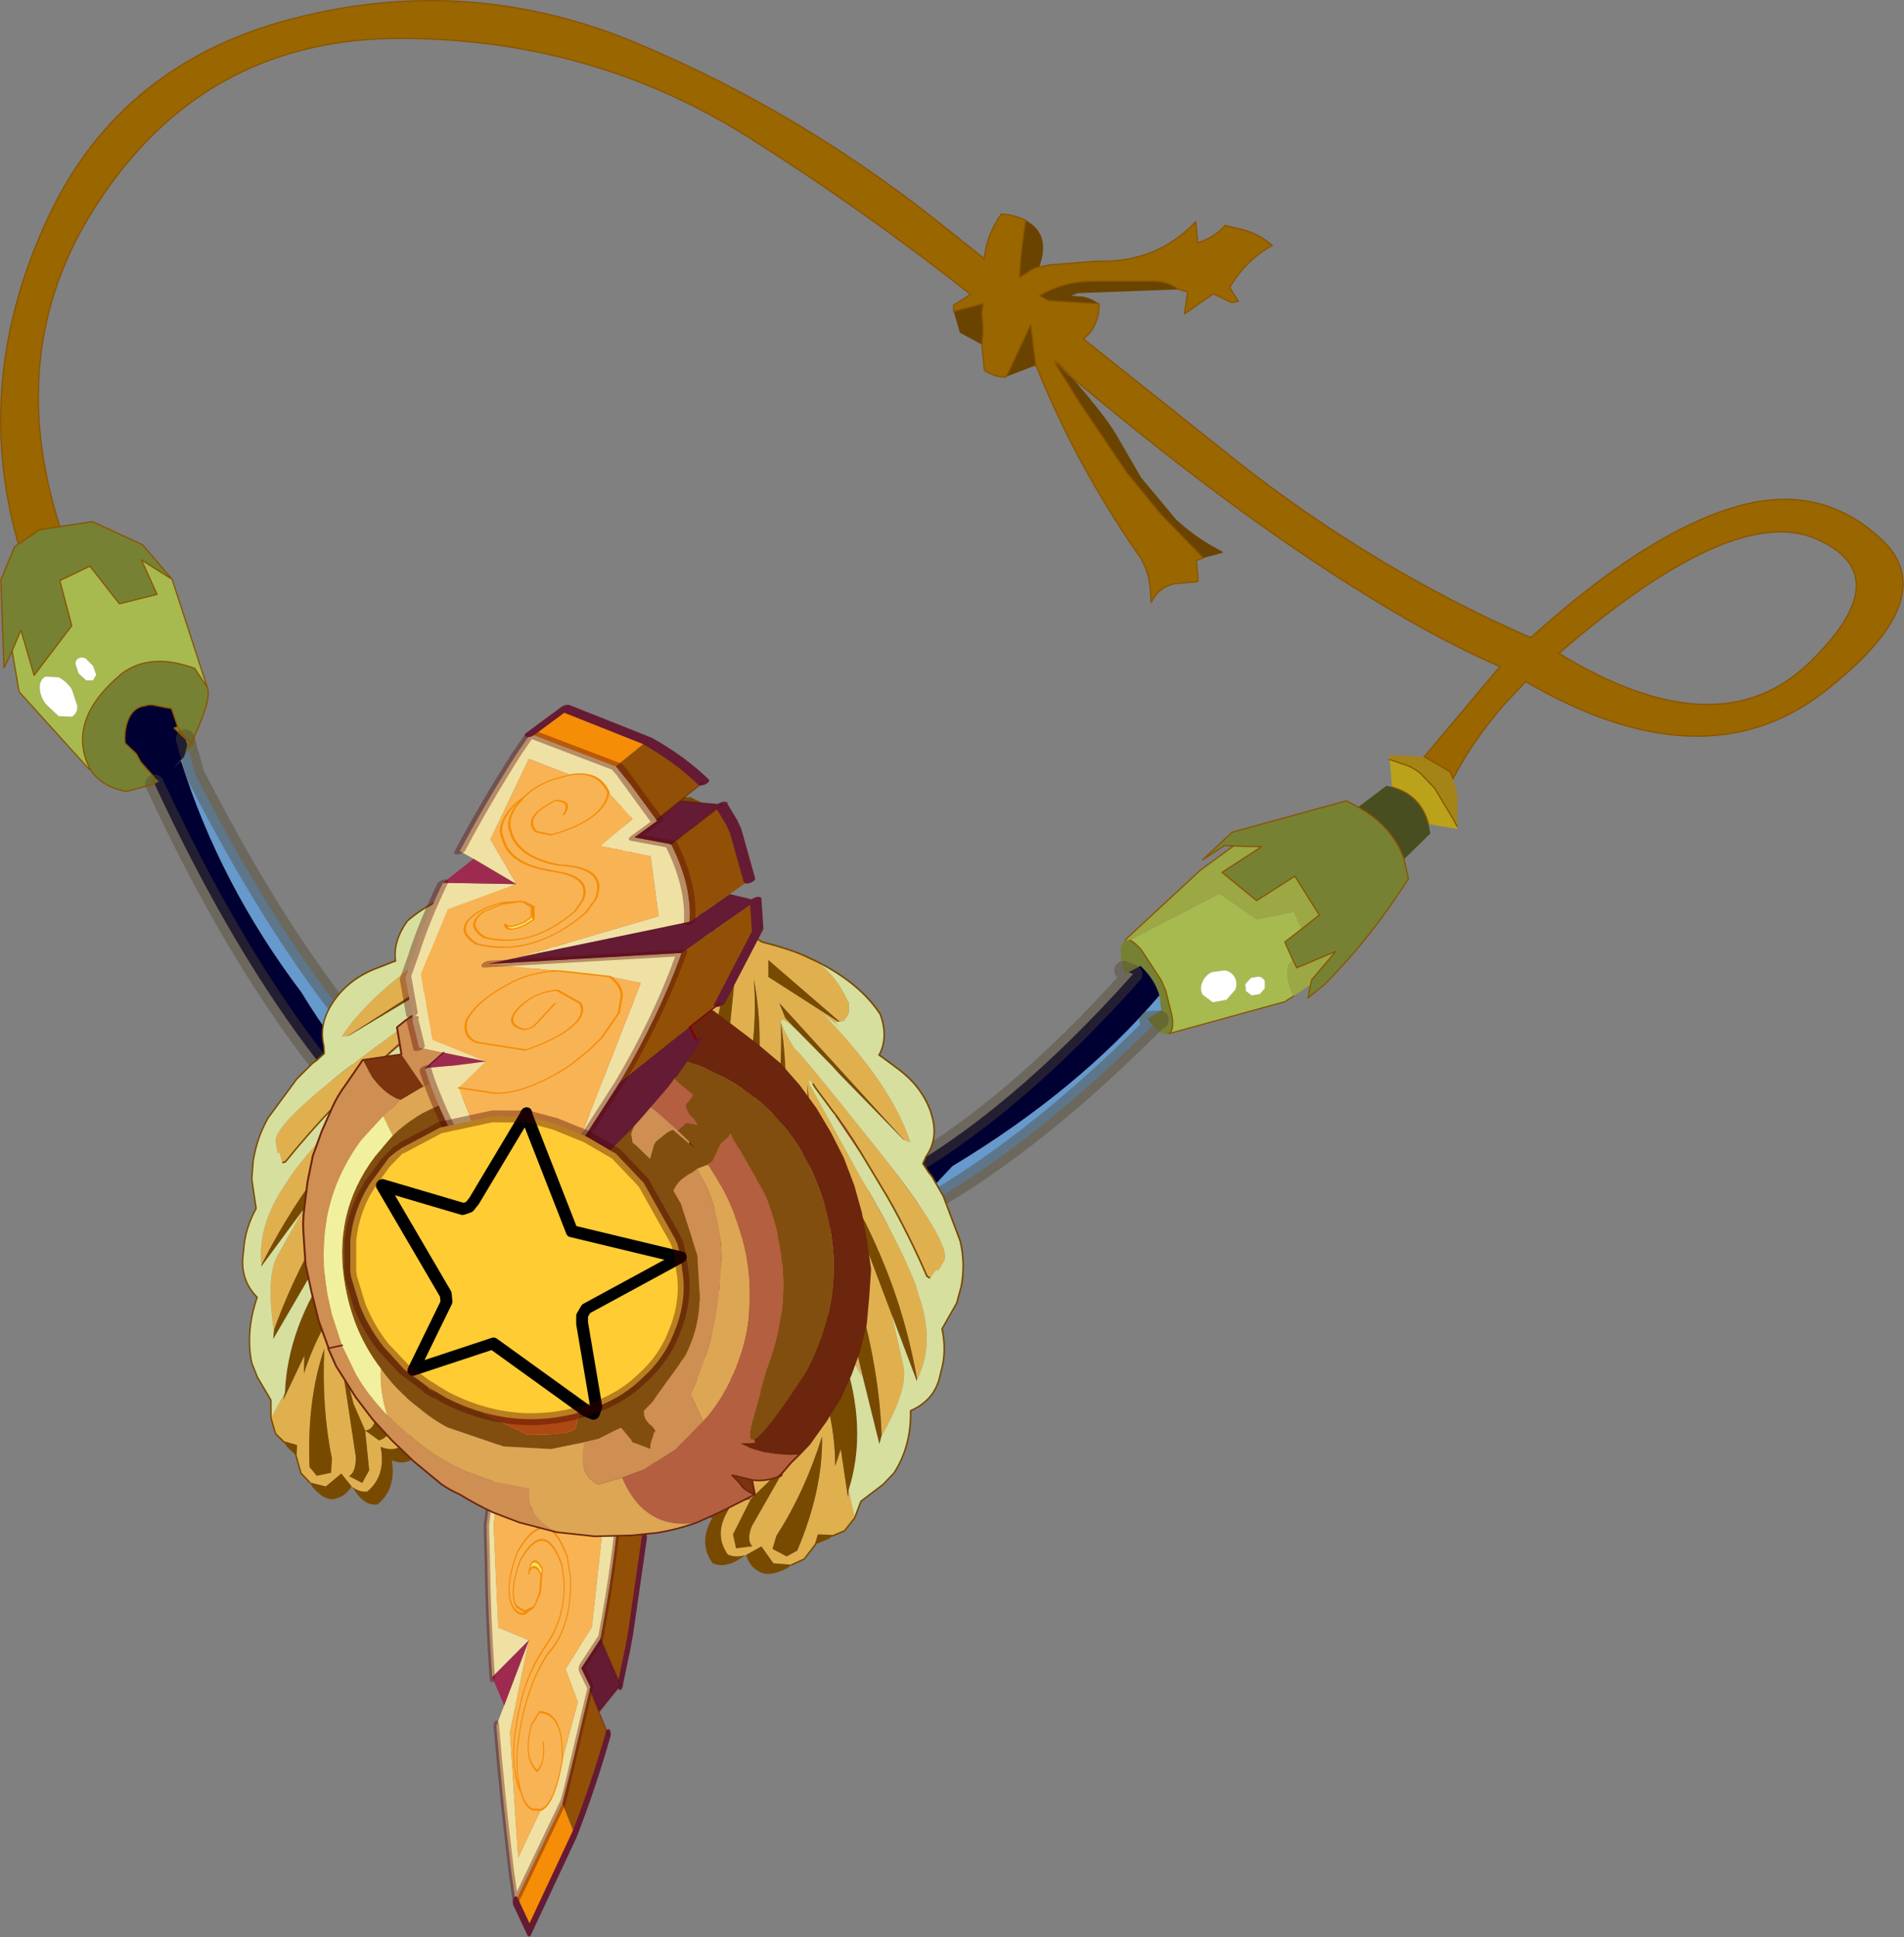 <svg viewBox="0 0 317.06 322.39" xmlns="http://www.w3.org/2000/svg" xmlns:xlink="http://www.w3.org/1999/xlink"><rect x="0" y="0" width="317.06" height="322.39" fill="#808080" stroke="none"/><use transform="translate(.04 .013) scale(2.089)" width="151.75" height="158.3" xlink:href="#a"/><defs><g id="a" transform="translate(.05 .05)"><use transform="translate(-.05 -.05)" width="151.75" height="102.6" xlink:href="#b"/><use transform="matrix(1.257 -.117 0 1.257 3.471 59.844)" width="70.45" height="78.25" xlink:href="#c"/></g><g id="b"><path d="m87.55 24.15-.05.8q-.3 1.3-1.2 2l12.25 9.75q10.85 8.55 23.4 14.05 9.15-8.25 16.1-10.35 6.9-2.15 11.9 2.55 4.95 4.7-4.65 12.15-9.6 7.4-23.75-.85L120 55.9q-2.55 2.85-4.25 6.1l-.2-.55-2.05-1.2h-.05l6.05-7.2q-6.85-2.95-16-9.15-8.2-5.55-18.1-13.85l-1.15-1.25.9 1.05L84 28.7l.1.3 1.9 3.05 3.75 5.55 2.7 3.3 3.4 3.5-.55.2.15 1.6-.15.1-1.75.15q-1.3.3-1.85 1.5l-.1-1.4q-.2-1.4-.95-2.45-4.9-7.05-8.1-14.95l-.05-.05v-.05l-.4-3.25-1.95 4.15-.05.05q-.85 0-1.7-.55l-.2-2.05q.2-1.2 0-2.45l.1-.75v-.05h-.05l-2.3.6v-.5l1.35-.85q-8.55-6.75-17.75-12.55-12.4-7.8-27.6-7.85T8.2 15.4Q0 27.2 4.7 41.9l-1.6.25-1.7 1.15q-3.6-12.55 1.95-25.1Q9 5.15 23.2 1.45t27.65 2Q64.3 9.1 76 18.65l2.4 1.9q.15-1.85 1.35-3.55l.55.05q.8.15 1.4.45-.4 2.3-.5 4.55l.65-.4q.45-.35.95-.45h.05l.75-.15 3.8-.3q4.75.15 7.85-3.15l.15 1.7q1.35-.45 2.2-1.4l1 .25q1.55.3 2.75 1.35-2.05 1.1-3.4 3.35l.7 1.1-.25.05-.3.05-1.45-.7-2.3 1.6.25-1.75-.7-.2q-.9-.65-1.95-.65h-5.1q-2.2.05-4.05 1.15l.7.4 4.05.25M97.4 43.9l.1.05-.15.05.05-.1m26.8 8.1q12.7 7.75 19.95.75 7.2-6.95.6-9.85-6.6-2.95-20.55 9.1" fill="#960" fill-rule="evenodd" transform="translate(.05 .05)"/><path d="m87.55 24.15-4.05-.25-.7-.4q1.85-1.1 4.05-1.15h5.1q1.05 0 1.95.65l-8.05.3-.55.2.6.05q.8 0 1.65.6M82.8 21.2q-.5.1-.95.45l-.65.4q.1-2.25.5-4.55 2 1.05 1.1 3.65v.05m-6.85 3.55 2.3-.6h.05v.05l-.1.75q.2 1.25 0 2.45l-1.75-.95-.5-1.7m4.2 5.2 1.95-4.15.4 3.25-2.35.9m15.7 14.45-3.4-3.5-2.7-3.3L86 32.05 84.1 29l-.1-.3 1.15 1.15-.9-1.05 1.15 1.25q2.65 3.05 3.5 4.5l2 3.45 2.8 3.35q1.7 1.55 3.7 2.55l-.05.1-1.5.4" fill="#6b4301" fill-rule="evenodd" transform="translate(.05 .05)"/><path d="M116.1 65.8v.2l-2.3-.4q-.6-2.3-2.9-2.95l-.2-2.2 1 .35q.65.15 1.4.7l1.2 1.25 1.35 2.25.45.8" fill="#baa21b" fill-rule="evenodd" transform="translate(.05 .05)"/><path d="M113.45 60.25h.05l2.05 1.2.2.55.35 1.05v2.75l-.45-.8-1.35-2.25-1.2-1.25q-.75-.55-1.4-.7l-1-.35-.05-.35 2.8.15" fill="#a48417" fill-rule="evenodd" transform="translate(.05 .05)"/><path d="m1.4 43.3 1.7-1.15 1.6-.25 2.6-.4 4 1.85 2.35 2.75-2.45-1.55 1.25 2.75-3 .75-2.35-3-2.4 1.15.95 3.6-3 3.95-1.05-3.6-.7 1.65-.65 1.35-.25-7 1.1-2.65.3-.2m110.45 25.1.35 1.55q-2.9 4.6-6.65 8.4l-1.35 1.1.2-1.05.1-.4 1.9-2.25-3.1 1.3-.3-.6-.65-1.45 1.35-1.05 1.4-1.1-1.95-3.1-3.05 1.95-2.75-2.25 3.15-2.05-2.25-.05-.7-.05-1.75 1.15 2.35-2.2 9.1-2.5.95.5q2.75 1.55 3.65 4.15M93.1 82.3l-.1.05q-.45.05-1.2-.7l.25-.25-.4-.1.4.1-.25.25v-.05l-.15-.15-.1-.15h.1l.7-.1-.85.05-.1-.15 1.1-.65-.15-1.2Q92 78 90.85 76.9l-.95.5-.3.15-.1-.3-.2-.9q-.1-.8.05-1.15l.25-.3v-.05h.4q.35.15.9.75l1.6 2.45.35.8.5 2q.2 1.2-.25 1.45M12.25 62.4 10 63q-1.75-.3-2.7-1.5l-.05-.1-.05-.05-.1-.15q-1.95-3.85 2.55-7.6 2.3-1.7 5.8-.4l1 1.5q.4.85-1.15 4.2v-.05.1q-.45.15-1.1-.95.65 1.1 1.1.95l-.25.4.3-.45.15.35-.05.05-.5.45-.1-.45.1.45-.3.35.2-.8.05-.25-.6-.75-.1-.3.1.3.4.5-.9-.85.4.05-.1-.15-.5-1.45-1.55-.3h-.25l-.65.15q-.95.35-1.2 1.75-.1.5-.05 1.15l.9.85.35.65.75.85.3.35.1.1.3.25-.35.2-.05-.55.05.55M89.5 77.25l.4.15-.4-.15m-74.9-17-.05.05-.2.25-.7.7.7-.75.25-.25m.55.2-.2.3.2-.35v.05-.05l.3-.7.1-.25v.3l-.4.7" fill="#778134" fill-rule="evenodd" transform="translate(.05 .05)"/><path d="m104.4 78.4-1.35.9q-.5-1-.5-1.8-.05-.8.45-1.05l.3.6 3.1-1.3-1.9 2.25-.1.4m-.7-4.45-.65-1.35-2.95.6-2.95-2.05-7.15 3.7h-.4l6.05-5.6 2.6-1.9 2.25.05-3.15 2.05 2.75 2.25 3.05-1.95 1.95 3.1-1.4 1.1" fill="#9ca844" fill-rule="evenodd" transform="translate(.05 .05)"/><path d="m103.05 79.3-.7.45-9.25 2.55q.45-.25.25-1.45l-.5-2-.35-.8-1.6-2.45q-.55-.6-.9-.75l7.15-3.7 2.95 2.05 2.95-.6.65 1.35-1.35 1.05.65 1.45q-.5.25-.45 1.05 0 .8.5 1.8M7.1 61.2l-.05.05-5.6-6.2L.9 51.8l.7-1.65 1.05 3.6 3-3.95-.95-3.6 2.4-1.15 2.35 3 3-.75-1.25-2.75 2.45 1.55 2.8 8.6-1-1.5q-3.5-1.3-5.8.4-4.5 3.75-2.55 7.6m92.1 17.15.05.55.45.35.65-.1.4-.45v-.6q-.15-.3-.5-.35l-.6.1-.45.5m-1.5 1.25.7-.8q.2-.55-.05-1t-.8-.55l-1.05.15q-.55.3-.75.85-.2.5.05.95l.8.6 1.1-.2M4.6 53.9l-1.05-.05q-.45.25-.45.85 0 .65.45 1.3l1.05 1 1.05.05q.45-.25.45-.85l-.45-1.35q-.45-.65-1.05-.95m2.15-1.5q-.35-.15-.55 0-.25.1-.25.45l.25.75.6.55h.55l.25-.45-.25-.7-.6-.6" fill="#a6ba50" fill-rule="evenodd" transform="translate(.05 .05)"/><path d="m113.8 65.6.15.75-2.1 2.05q-.9-2.6-3.65-4.15l2.25-1.7.45.1q2.3.65 2.9 2.95" fill="#484e1f" fill-rule="evenodd" transform="translate(.05 .05)"/><path d="m97.7 79.6-1.1.2-.8-.6q-.25-.45-.05-.95.2-.55.75-.85l1.05-.15q.55.1.8.55t.05 1l-.7.8m1.5-1.25.45-.5.6-.1q.35.05.5.35v.6l-.4.45-.65.1-.45-.35-.05-.55M6.75 52.4l.6.6.25.7-.25.45H6.8l-.6-.55-.25-.75q0-.35.25-.45.2-.15.55 0M4.6 53.9q.6.3 1.05.95l.45 1.35q0 .6-.45.85L4.6 57l-1.05-1q-.45-.65-.45-1.3 0-.6.45-.85l1.05.05" fill="#fff" fill-rule="evenodd" transform="translate(.05 .05)"/><path d="M91.8 81.65Q81.55 91.9 72.05 96.9l3.8-4.05q10.05-6.05 16.5-13.6l.15 1.2-1.1.65.1.15.15.05h-.1l.1.15.15.15v.05m-77.45-21.1.2-.25.05-.05.05-.15.3-.35.2.65-.2.35.2-.3.3 1.1Q32.6 95.3 52.75 97.9q2.2.3-3.3 1.2l-.35.05-.35-.1Q43 97.5 37.25 93.5q-8.3-6.2-13.3-14.5-6.5-8.6-9.6-18.45" fill="#69c" fill-rule="evenodd" transform="translate(.05 .05)"/><path d="m91.5 81.25.85-.05-.7.1-.15-.05" fill="#666" fill-rule="evenodd" transform="translate(.05 .05)"/><path d="M72.05 96.9q-35.15 18.6-59.8-34.5l.35-.2-.3-.25-.1-.1-.3-.35-.75-.85-.35-.65-.9-.85q-.05-.65.05-1.15.25-1.4 1.2-1.75l.65-.15h.25l1.55.3.5 1.45-.3.1.9.85.15.5-.2.8-.05.15-.25.25-.7.75.7-.7q3.1 9.85 9.6 18.45 5 8.3 13.3 14.5 5.75 4 11.5 5.55l.35.1.35-.05q5.5-.9 3.3-1.2 17.6 1.95 37.5-20.35l-.35-.15.95-.5q1.15 1.1 1.5 2.35-6.45 7.55-16.5 13.6l-3.8 4.05" fill="#003" fill-rule="evenodd" transform="translate(.05 .05)"/><path d="M91.85 81.7Q81.6 91.95 72.1 96.95q-35.15 18.6-59.8-34.5M91.55 81.3l.85-.05m-.7.1.4.1-.25.25m-.15-.35-.15-.05" fill="none" stroke="#534831" stroke-linecap="round" stroke-linejoin="round" stroke-opacity=".424" stroke-width="1.5"/><path d="M52.8 97.95Q70.4 99.9 90.3 77.6l-.35-.15-.4-.15M14.9 59.35l.1.45m37.8 38.15q-20.15-2.6-37.3-36.35l-.3-1.1m0-.05-.2-.65m-.25-.95.15.5m.3 1.1v.05" fill="none" stroke="#534831" stroke-linecap="round" stroke-linejoin="round" stroke-opacity=".424" stroke-width="1.5"/><path d="M115.8 62.05q1.7-3.25 4.25-6.1l1.55-1.65q14.15 8.25 23.75.85Q154.95 47.7 150 43q-5-4.7-11.9-2.55-6.95 2.1-16.1 10.35-12.55-5.5-23.4-14.05L86.35 27q.9-.7 1.2-2l.05-.8-4.05-.25-.7-.4q1.85-1.1 4.05-1.15H92q1.05 0 1.95.65l.7.2L94.4 25l2.3-1.6 1.45.7.3-.05.25-.05-.7-1.1q1.35-2.25 3.4-3.35-1.2-1.05-2.75-1.35l-1-.25q-.85.95-2.2 1.4l-.15-1.7q-3.1 3.3-7.85 3.15l-3.8.3-.75.15h-.05q-.5.1-.95.45l-.65.4q.1-2.25.5-4.55-.6-.3-1.4-.45l-.55-.05q-1.2 1.7-1.35 3.55l-2.4-1.9Q64.35 9.15 50.9 3.5q-13.45-5.7-27.65-2T3.4 18.25q-5.55 12.55-1.95 25.1l1.7-1.15 1.6-.25q-4.7-14.7 3.5-26.5Q16.8 3 32 3.05t27.6 7.85q9.2 5.8 17.75 12.55L76 24.3v.5l2.3-.6h.05v.05l-.1.75q.2 1.25 0 2.45l.2 2.05q.85.55 1.7.55l.05-.05 1.95-4.15.4 3.25v.05l.05.05q3.2 7.9 8.1 14.95.75 1.05.95 2.45l.1 1.4q.55-1.2 1.85-1.5l1.75-.15.15-.1-.15-1.6.55-.2-3.4-3.5-2.7-3.3-3.75-5.55-1.9-3.05-.1-.3 1.15 1.15-.9-1.05 1.15 1.25q9.9 8.3 18.1 13.85 9.15 6.2 16 9.15l-6.05 7.2h.05l2.05 1.2.2.55m-3.9 6.4.35 1.55q-2.9 4.6-6.65 8.4l-1.35 1.1.2-1.05.1-.4 1.9-2.25-3.1 1.3-.3-.6-.65-1.45 1.35-1.05 1.4-1.1-1.95-3.1-3.05 1.95-2.75-2.25 3.15-2.05-2.25-.05-2.6 1.9-6.05 5.6m13.45 4.45-.7.45-9.25 2.55M12.3 62.45l-2.25.6q-1.75-.3-2.7-1.5l-.05-.1-.05-.05-.1-.15-.05.05-5.6-6.2-.55-3.25L.3 53.2l-.25-7 1.1-2.65.3-.2m114.7 22.5-.45-.8-1.35-2.25-1.2-1.25q-.75-.55-1.4-.7l-1-.35m.2 2.2q2.3.65 2.9 2.95m-23.8 9.25q.35.15.9.75l1.6 2.45.35.8.5 2q.2 1.2-.25 1.45M98.3 67.4l-.7-.05-1.75 1.15 2.35-2.2 9.1-2.5.95.5q2.75 1.55 3.65 4.15m12.35-16.4Q138.2 40 144.8 42.95q6.6 2.9-.6 9.85-7.25 7-19.95-.75m-123.3-.2.7-1.65 1.05 3.6 3-3.95-.95-3.6 2.4-1.15 2.35 3 3-.75-1.25-2.75 2.45 1.55-2.35-2.75-4-1.85-2.6.4m2.4 19.3Q5.2 57.4 9.7 53.65q2.3-1.7 5.8-.4l1 1.5-2.8-8.6m.55 11.9-.1-.15.1.15q.65 1.1 1.1.95v-.1.05q1.55-3.35 1.15-4.2m-2.35 3.15-.3.1.9.85m-.5-.8.1.3.4.5m.65.1-.3.45.25-.4v-.05h.05m-1.25-1.05-.5-1.45-1.55-.3h-.25l-.65.15q-.95.35-1.2 1.75-.1.5-.05 1.15l.9.85.35.65.75.85.3.35m.05.55-.05-.55" fill="none" stroke="#895501" stroke-linecap="round" stroke-linejoin="round" stroke-width=".1"/></g><g id="c" transform="translate(.5 .25)"><use transform="matrix(.557 -.838 .38 1.056 17.516 43.046)" width="28.15" height="33.1" xlink:href="#d"/><use transform="matrix(.247 1.029 .841 -.202 5.846 11.559)" width="38.05" height="39.65" xlink:href="#e"/><use transform="rotate(127.316 27.857 31.718) scale(.998)" width="38.05" height="39.65" xlink:href="#e"/><use transform="matrix(1.207 .347 .276 -.96 10.912 46.229)" width="30.05" height="34.7" xlink:href="#f"/><use transform="matrix(1.06 .319 .991 -.741 -.513 24.255)" width="28.15" height="33.1" xlink:href="#d"/><use transform="translate(18.55 25.15)" width="21.85" height="20.15" xlink:href="#g"/></g><g id="h"><path d="m14.05 8.85.1-.1.7-.55q2.75-2.1 6.9-4.8l.3-.15.25-.2q2.6-1.6 5.3-3.05l-4.65 3.5h-.05l-.1.1-.1.05-.05.1-.2.3-.1-.1-5.6 4.15-.2 1.95-1.3-.65-1.2-.5v-.05m8.25-5.8-.05.15.1-.05-.05-.1M10.65 11.7v-.05l1.9-1.6h4l-3.8.65-4.3 3.85-2.4 4.3 1.85 2.4-3.6-.85q1.3-2.6 2.75-4.85l.85-1.4L10.3 12l.35-.3m4.25 4.8 2.75.3h1.85L26 5.6l-.15.4-1.7 4.5q-1.9 4.55-4.4 8.65L11.05 16l3.85.5M0 30.6l.5-1.45q1.35-3.5 2.8-6.6l1.1-.3 3.5-1-3.8 2.4-2.75 5.4 2.9-.45q1.1.65 2.85-.6l2.65-1.3v-2.05h3l3.8-3.55-4.4-4.3 6.2 4.35q-1.9 2.2-5.3 4.5l-2.15-.05.15 1.3-.1.05-3.2 1.8-1.8.95-5.95.9" fill="#efe1a3" fill-rule="evenodd" transform="translate(.25 .25)"/><path d="M23 6.85q-.55 0-.85-.4-.3-.35-.3-.85v-.35l.6-1.2.5-.55q.2-.15.45-.15l.6.1.4.3.2.4-.4.1-.8.55q-.65 1.1-.6 1.5l.2.55m3-1.25.1-.4L27.6 0q.15 3.05-.45 7.65l-.15.8-.5 2.3-.2.65v.15L25.45 14l-1.1.75-.2-4.25 1.7-4.5.15-.4m-5.65 17.65-.05.05-1.6.05-.35-2.2-6.2-4.35-1.1-.8 8.7 3.15.6 4.1m-7.1 5.4v.05L11 28.4l-.05-1.45.1-.05-.15-1.3 2.15.05.2 3" fill="#651b33" fill-rule="evenodd" transform="translate(.25 .25)"/><path d="m16.55 10.05.2-1.95 5.6-4.15.1.1.2-.3.3-.25L27.6 0l-1.5 5.2-.1.4-6.5 11.2h-1.85q1-.35 1.65-1l.85-1.1.6-1.75.1-.95-.05-1.1q-.15-1-.75-1.85-.7-.9-1.75-.85l-1.55-.1 1.55.1q1.05-.05 1.75.85.6.85.75 1.85l.05 1.1-.1.95-.6 1.75-.85 1.1q-.65.65-1.65 1l-2.75-.3-.45-.15q-.95-.5-1.2-1.2-.6-1.45 0-2.8.75-1.1 1.8-1.25l2.75.15q.7.85.85 1.6.2 1.25-.9 1.95l-1.85.5q-.85-.35-.85-1.2 0-1.4 1.25-1.6.6-.1.5.55l-.25 1.4.25-1.4q.1-.65-.5-.55-1.25.2-1.25 1.6 0 .85.85 1.2l1.85-.5q1.1-.7.9-1.95-.15-.75-.85-1.6l-2.75-.15q-1.05.15-1.8 1.25-.6 1.35 0 2.8.25.7 1.2 1.2l.45.15-3.85-.5 1.1.8 4.4 4.3-3.8 3.55h-3v2.05L7.1 28q-1.75 1.25-2.85.6l-.6-.55q-.45-.6-.35-1.4l.15-.7Q3.8 25 4.6 24.4q1.85-1.5 4.25-1.45 2.5.5 3.7-1.6l.3-.95q.05-3.45-3.45-3.3-2 .6-1.75 1.9.15.6.65.95-.5-.35-.65-.95-.25-1.3 1.75-1.9 3.5-.15 3.45 3.3l-.3.95q-1.2 2.1-3.7 1.6-2.4-.05-4.25 1.45-.8.6-1.15 1.55l-.15.7q-.1.8.35 1.4l.6.55-2.9.45 2.75-5.4 3.8-2.4-1.85-2.4 2.4-4.3 4.3-3.85 3.8-.65m5.9-6-.6 1.2v.35q0 .5.3.85.3.4.85.4h.1l.45-.1.4-.3.25-.2.15-.2.35-1.15-.1-.75-.2-.4-.4-.3-.6-.1q-.25 0-.45.15l-.5.55M6.2 26.1q-.35.95-1.2.75-.65-1.45.85-2.15h.9q1.7 1.55.35 3.3 1.35-1.75-.35-3.3h-.9q-1.5.7-.85 2.15.85.2 1.2-.75m3.1-5.85.7-.15.75-.8-.1-.4q-.35-.8-1-.25.45-.25.8.4l.05.4-.55.6-.65.2h-.2.2m-1-.3.8.3-.75-.4-.05.1m-5 6.7q-.1-.6.15-1.25.35-.95 1.15-1.5 1.65-1.4 3.75-1.4h.5q2.25.2 3.15-1.4l.25-.75q.05-2.9-2.85-2.75-1.65.5-1.5 1.55l.45.7-.45-.7q-.15-1.05 1.5-1.55 2.9-.15 2.85 2.75l-.25.75q-.9 1.6-3.15 1.4h-.5q-2.1 0-3.75 1.4-.8.55-1.15 1.5-.25.65-.15 1.25" fill="#f8b355" fill-rule="evenodd" transform="translate(.25 .25)"/><path d="m14.05 8.9 1.2.5 1.3.65H14l.05-1.15M4.4 22.25l-.1-1.85 3.6.85-3.5 1m3.35 6.5q-.55.3-1.15.65l-.6.3h-.05l1.8-.95" fill="#9e2b4f" fill-rule="evenodd" transform="translate(.25 .25)"/><path d="m24.35 14.75.1 1.8-2.35 4.95-1.75 1.75-.6-4.1q2.5-4.1 4.4-8.65l.2 4.25m-5.65 8.6.15 1.1-3.5 2.85-.65.45-1.45.9-.2-3q3.4-2.3 5.3-4.5l.35 2.2M11 28.4l.05 1.45Q8.6 30.95 6 31.65l-.05-1.95H6l.6-.3q.6-.35 1.15-.65l3.2-1.8.05 1.45" fill="#925007" fill-rule="evenodd" transform="translate(.25 .25)"/><path d="m9.3 20.25.65-.2.55-.6-.05-.4q-.35-.65-.8-.4.65-.55 1 .25l.1.4-.75.8-.7.15" fill="#f8e25e" fill-rule="evenodd" transform="translate(.25 .25)"/><path d="m9.1 20.25-.8-.3.05-.1.75.4" fill="#ec4b75" fill-rule="evenodd" transform="translate(.25 .25)"/><path d="m6 31.65-5.8.95-.2-2 5.95-.9.05 1.95" fill="#f58d07" fill-rule="evenodd" transform="translate(.25 .25)"/><path d="m22.55 3.3-.25.2-.3.15q-4.15 2.7-6.9 4.8l-.7.55-.1.1m8.4-4.8.2-.3.05-.1.1-.05.1-.1h.05m4.65-3.5q-2.7 1.45-5.3 3.05M10.9 11.95v-.05l1.9-1.6M4.55 20.65q1.3-2.6 2.75-4.85l.85-1.4 2.4-2.15M22.7 4.3l-.6 1.2v.35q0 .5.3.85.3.4.85.4l-.2-.55q-.05-.4.6-1.5l.8-.55.4-.1-.2-.4-.4-.3-.6-.1q-.25 0-.45.15m3.05 2.1.1-.4 1.5-5.2M13.5 28.9v.05M.25 30.85l.5-1.45q1.35-3.5 2.8-6.6m7.75-6.55L20 19.4q2.5-4.1 4.4-8.65l1.7-4.5.15-.4m-1.4-1.45.1.75-.35 1.15-.15.2-.25.2-.4.3-.45.1h-.1M13.3 25.9q3.4-2.3 5.3-4.5m-7.4 5.8.1-.05-.15-1.3 2.15.05m-2.1 1.3L8 29q-.55.3-1.15.65l-.6.3H6.2m-5.95.9 5.95-.9" fill="none" stroke="#5a0707" stroke-linecap="round" stroke-linejoin="round" stroke-opacity=".38" stroke-width=".5"/><path d="M17.9 17.05q1-.35 1.65-1l.85-1.1.6-1.75.1-.95-.05-1.1q-.15-1-.75-1.85-.7-.9-1.75-.85L17 8.35m-.2 6.35.25-1.4q.1-.65-.5-.55-1.25.2-1.25 1.6 0 .85.85 1.2l1.85-.5q1.1-.7.9-1.95-.15-.75-.85-1.6l-2.75-.15q-1.05.15-1.8 1.25-.6 1.35 0 2.8.25.7 1.2 1.2l.45.15 2.75.3M8.55 20.2q-.5-.35-.65-.95-.25-1.3 1.75-1.9 3.5-.15 3.45 3.3l-.3.95q-1.2 2.1-3.7 1.6-2.4-.05-4.25 1.45-.8.6-1.15 1.55l-.15.7q-.1.8.35 1.4l.6.55q1.1.65 2.85-.6Q8.7 26.5 7 24.95h-.9q-1.5.7-.85 2.15.85.2 1.2-.75m3.1-5.85.65-.2.55-.6-.05-.4q-.35-.65-.8-.4.65-.55 1 .25l.1.4-.75.8-.7.15h-.2l-.8-.3m.05-.1-.45-.7q-.15-1.05 1.5-1.55 2.9-.15 2.85 2.75l-.25.75q-.9 1.6-3.15 1.4h-.5q-2.1 0-3.75 1.4-.8.55-1.15 1.5-.25.65-.15 1.25m5.05-6.8.75.4" fill="none" stroke="#f58d07" stroke-linecap="round" stroke-linejoin="round" stroke-width=".1"/><path d="m14.25 10.3.05-1.15m12.25 2.5v.15" fill="none" stroke="#651b33" stroke-linecap="round" stroke-linejoin="round" stroke-width=".1"/><path d="M27.85.25Q28 3.3 27.4 7.9l-.15.8-.5 2.3-.2.65m0 .15-.85 2.45m-1 2.55-2.35 4.95-1.8 1.8M19.1 24.7l-3.5 2.85-.65.45-1.45.9m-2.2 1.2q-2.45 1.1-5.05 1.8l-5.8.95-.2-2" fill="none" stroke="#651b33" stroke-linecap="round" stroke-linejoin="round" stroke-width=".5"/><path d="m25.7 14.25-1.1.75.1 1.8" fill="none" stroke="#780707" stroke-linecap="round" stroke-linejoin="round" stroke-width=".1"/><path d="m13.5 28.95-2.25-.3.05 1.45m2-4.2.2 3m-2.25-.25-.05-1.45" fill="none" stroke="#5a0707" stroke-linecap="round" stroke-linejoin="round" stroke-opacity=".38" stroke-width=".1"/></g><g id="i"><path d="m36.45 5.65-.65-.8q-.1.55-1 .8l-6.5.7 3.4.05 1.75.35q.15.65-.7 1.05-7-.7-12.05 2.05 3.75-.95 7.65-1h4.9q1.05-.25 1.05-1.3l-.85-.8 2.4-.4.6-.7m0-.8.05.05q.45.4.55.95-.55 1.6-2.35 1.7.65.9.25 1.85-.65.9-2.15.85l-1.8-.2q.6.95.2 1.85-.7 1.2-2.5 1.5 1 1.1.3 2.4-.45.8-1.45 1.05l-3 .35q.5.7.2 1.55L23 19.85l-2.2.25q.4.55.25 1.05-.3.7-1.15 1.2-1.3.85-2.65.85l-2.25.25-.5.6q.3.55.1 1.1-.2.7-.8 1.2-2.8 1.35-5.95 2.2l-.75.7-.7 2.85-.65 1.9-1.15 1.35-1.55 1.25 2.1-2.6 1.65-5.3 6.8-3.2.5-.75-.15-1.35q-.05.7-.9 1.3l-.6.05-5.85 3.6-1.7 5.3-1.85 2.1-.35.15q-1.75.55-.4-.85l1.5-1.65.7-1.8.45-2.25V27.6q-.7-2.15-.8-3.3L4.1 24q0-1.7.95-3.35v-.1l.55-.4.55-.05.2.2-.7 6.25.85-.65-.1-5.5.15.15.05-.45-.1 1.5q1.25-6.5 3.55-9.75l.1.4-2.7 12.05.55-.9.25-1.2q-.45 2.9 1-.5-.2.2 2.15-7.95t3.5-8.3l.7-.05v.15h.65v.2l-2.2 4.05-.45 1.15-1 2.35q-.75 1.7-1.35 3.45l-.05.15-.25.7.15-.35-.5 1.55-.1.3-.1.25q-.2.7.15.15l2.95-6.3q1.95-4.55 3.55-7.1l.55-.75q1.8-2.6 4.2-3-4.5 4.85-7.2 11.05l2.3-3.3 2.5-3.9 2.15-2.55q1-1.2 4.3-1.55Q22 5.25 18.5 10.25l2.45-1.9L23.1 5.9l-.4.5.8-.9-1.2 2.6 2.4-1.7q.95-.45 1.9-.75 1.1-1.25 2.35-2.2l-1.05.35 2.2-2.25-.4.25L30.9.4l1 .05.65.45.45.8.55-.2 1.15.05.7.45.55 1.05-.45 1.3.95.5M6.7 16.65l.05-1.1-.05 1.65v-.55M35.15 2.6l-.65-.35q-3.95.95-6.6 3.05 3.4-1.2 6.55-1.35l.8-.3-.1-1.05m-7 11.3v-.05q-.45-.65-.9-.5l-.4.75q-8.35-1.25-15.1 4.5l-1.15 1.05 1.1-.85q5-3.65 10.9-3.65l4.7.05q.8-.55.85-1.3m1.3-2.4q.7-.5.65-1.15l-.45-.7q0 .75-.55 1.1-1.05-.6-2.4-.4-5.2.25-9.65 2.55-1.75 1-3.1 2.25 6.3-3.75 12.65-2.85l1.55.25-.45-.85 1.75-.2m-7.2 5.95q-7.05-.95-13.85 6 5.15-4.2 10.05-4.9l3.35-.1h1.15l.75-.45.45-1.25-.5-.65.2.25q-.65 1.35-1.6 1.1m-8.85 5.4-.35-.25 2.35-.85 3.2-.1.8-.45.7-.65-.1-1-.6-.55q.35.35.1.8-.05.55-1.05.65-6.4.75-11.35 6.15 3.25-2.85 6.3-3.75" fill="#e0b04f" fill-rule="evenodd" transform="translate(.05 .05)"/><path d="m36.45 5.65-.6.7-2.4.4.85.8q0 1.05-1.05 1.3h-4.9q-3.9.05-7.65 1Q25.75 7.1 32.75 7.8q.85-.4.7-1.05L31.7 6.4l-3.4-.05 6.5-.7q.9-.25 1-.8l.65.8m.05-.75q1.35.45 1.5 1.45-.55 1.6-2.3 1.75.65.9.2 1.85-.65.9-2.15.85l-1.8-.2q.6.95.2 1.85-.7 1.2-2.45 1.5.95 1.05.25 2.35-.45.85-1.45 1.1l-1.55.35-.05.1q-.25 1.8-2.2 2.25l-.75.3-1.8.4-.15.9-1.1 1.2q-1.3.8-2.65.85l-2.3.25q.45.85.15 1.5l-.75 1.1Q12 28.25 8.8 29.1l-.75.65.75 3.85-1.45-.35-.1-.05-.1.05-.25.05q-1.45.45-1.75 1.95-1.5.65-1.65 2.35l.4.45 1.15 1.15.35.3-.3.05q-4 .15-5-2.5l-.1-.9 2.3-1.1q-1.35 1.4.4.85L.1 37.05l2.6-1.15.35-.15 1.85-2.1 1.7-5.3 5.85-3.6.6-.05q.85-.6.9-1.3l.15 1.35-.5.75-6.8 3.2L5.15 34l-2.1 2.6 1.55-1.25L5.75 34l.65-1.9.7-2.85.75-.7q3.15-.85 5.95-2.2.6-.5.8-1.2.2-.55-.1-1.1l.5-.6 2.25-.25q1.35 0 2.65-.85.85-.5 1.15-1.2.15-.5-.25-1.05l2.2-.25 1.75-1.1q.3-.85-.2-1.55l3-.35q1-.25 1.45-1.05.7-1.3-.3-2.4 1.8-.3 2.5-1.5.4-.9-.2-1.85l1.8.2q1.5.05 2.15-.85.4-.95-.25-1.85 1.8-.1 2.35-1.7-.1-.55-.55-.95m-3.95-4 .3.1.7.5-.55.2-.45-.8M35.4 2l.3.1q1.15.65 1.15 1.45.05.7-.4 1.3l-.95-.5.45-1.3L35.4 2m-8.45 15.75.6-.9-.6.9m8.2-15.15.1 1.05-.8.3Q31.3 4.1 27.9 5.3q2.65-2.1 6.6-3.05l.65.35m-5.45-.8.4-.25-2.2 2.25 1.05-.35q-1.25.95-2.35 2.2-.95.3-1.9.75l-1.6.85q2.85-4.15 6.6-5.45m-6.6 4.1-2.15 2.45-2.45 1.9q3.5-5 7.35-8.15l.5-.2-3.25 4m-3.7.3-2.5 3.9-2.3 3.3q2.7-6.2 7.2-11.05l.1-.05-2.5 3.9m-11.15 16L8 23.4l-.55.9 2.7-12.05v.1l-1.15 6-.15.65-.6 3.2M6.4 20.4l.1 5.5-.85.65.7-6.25.05.1m23.05-8.9-1.75.2.45.85-1.55-.25q-6.35-.9-12.65 2.85 1.35-1.25 3.1-2.25 4.45-2.3 9.65-2.55 1.35-.2 2.4.4.55-.35.55-1.1l.45.7q.05.65-.65 1.15m-1.3 2.4q-.05.75-.85 1.3l-4.7-.05q-5.9 0-10.9 3.65l-1.1.85 1.15-1.05q6.75-5.75 15.1-4.5l.4-.75q.45-.15.9.5v.05m-5.9 3.55q.95.25 1.6-1.1l-.2-.25.5.65L23.7 18l-.75.45H21.8l-3.35.1q-4.9.7-10.05 4.9 6.8-6.95 13.85-6m-8.85 5.4q-3.05.9-6.3 3.75 4.95-5.4 11.35-6.15 1-.1 1.05-.65.25-.45-.1-.8l.6.55.1 1-.7.65-.8.45-3.2.1-2.35.85.35.25m-8.3 16.7-.05-.35.05.35" fill="#784a00" fill-rule="evenodd" transform="translate(.05 .05)"/><path d="M4.1 24q-.4-3.25.5-5.6.9-1.35 2.1-1.5v-.25.55l.05-1.65q.05-2.1 1.05-3.6l.15-.2q.95-1.3 2.3-1.3l.45-.1.25-.65.1-.35.6-1.35 1.7-2.65q.95-1.15 2.25-1.8l1-.4 1.8-.2q.95-1.1 2.1-1.55l.35-.15q1.4-.65 2.75.25Q25.35.1 27.3 0l.95.15 1.6.55L30.9.4l-1.2 1.4q-3.75 1.3-6.6 5.45l1.6-.85-2.4 1.7 1.2-2.6-.8.9.4-.5 3.25-4-.5.2q-3.3.35-4.3 1.55L19.4 6.2l2.5-3.9-.1.05q-2.4.4-4.2 3l-.55.75q-1.6 2.55-3.55 7.1l-2.95 6.3q-.35.55-.15-.15l.1-.25.1-.3.5-1.45v-.1l-.15.35.25-.7.05-.15v.2l1.35-3.65 1-2.35.45-1.15 2.2-4.05v-.2h-.65V5.4l-.7.05q-1.15.15-3.5 8.3T9.25 21.7q-1.45 3.4-1 .5l.6-3.2.15-.65 1.15-6v-.1l-.1-.4Q7.75 15.1 6.5 21.6l.1-1.5-.05.45-.15-.15-.05-.1-.2-.2-.55.05-.55.4v.1Q4.1 22.3 4.1 24M16.25 5.6v.2q-1.45 2.5-2.65 5.15 1.2-2.65 2.65-5.15v-.2M11.2 16.9l-.1.35.1-.35" fill="#d7df9f" fill-rule="evenodd" transform="translate(.05 .05)"/><path d="m11.05 9.35.6-1.35-.6 1.35m-.45 9.45.5-1.55v.1l-.5 1.45m.65-2.05q.6-1.75 1.35-3.45l-1.35 3.65v-.2" fill="#d34671" fill-rule="evenodd" transform="translate(.05 .05)"/><path d="m8.8 33.6.25 1.25-1.7-1.6 1.45.35m-4.9 4.45.65-.5.5 1.65-1.15-1.15" fill="#1d0813" fill-rule="evenodd" transform="translate(.05 .05)"/><path d="m27 17.8-.05.1q-.25 1.8-2.2 2.25M.15 37.1l-.1-.9 2.3-1.1 1.5-1.65.7-1.8L5 29.4v-1.75q-.7-2.15-.8-3.3l-.05-.3q-.4-3.25.5-5.6.9-1.35 2.1-1.5v-.25l.05-1.1q.05-2.1 1.05-3.6l.15-.2q.95-1.3 2.3-1.3l.45-.1.25-.65.1-.35.6-1.35 1.7-2.65q.95-1.15 2.25-1.8l1-.4 1.8-.2q.95-1.1 2.1-1.55l.35-.15q1.4-.65 2.75.25 1.75-1.4 3.7-1.5l.95.15 1.6.55 1.05-.3 1 .05.65.45.45.8.55-.2 1.15.05.7.45M27.6 16.9l-.6.9m-16.55 1.6.1-.25.1-.3.5-1.55.1-.35.05-.15q.6-1.75 1.35-3.45l1-2.35q1.2-2.65 2.65-5.15v-.2M2.75 35.95.15 37.1m2.6-1.15.35-.15" fill="none" stroke="#784a00" stroke-linecap="round" stroke-linejoin="round" stroke-width=".1"/><path d="M7.4 33.3h-.2l-.25.05m-3 4.75.65-.5.5 1.65.05.35m3.7-5.95L7.4 33.3" fill="none" stroke="#5e210b" stroke-linecap="round" stroke-linejoin="round" stroke-width=".1"/></g><g id="j"><path d="M26.75 4.6q-.45.1-.7.3l-.25.25-.45.35h.25l.8-.05q.7.05 1.25.5l.15.25.3.75.3.6q-1.7-.5-3.1 0l.75.2-.1.2q-.3-.3-.35.9v3.4q.5 5.9-2.65 10.95l-2.45 3.1-.05-.2-.05-.1-.25-.45-.15-1.1-.05-.1-.15-.2Q21.8 22 23 19q1.3-3.4 1.05-6.55-.1-1.75-.65-3.35l-.25-.65-1-2.05-1.25-1.55-1-.8q1.9-3 4.35-1.85l1.1 1 1.4 1.4m-11.5 25.25-.55.15 1.2 1.75-1.2-.45-.8-.55.05 2.4h-.05l-.45-.8-1.3-2.15q-.7 2.1-.4 4.35l-1.2-.2-1.4-.25q-.5-3.2 1.65-5.75 2.8.1 5.75-1.6l1.25-.85h.05l.05.1.2.35.05.1h.6l-.3.35-.3.25-.25.4v.2l.05.05.15.45v.1l-1.1.7-1.75.9" fill="#b35f40" fill-rule="evenodd" transform="translate(.05 .1)"/><path d="m26.4 5.45-.8.05h-.25l.45-.35.25-.25q.25-.2.7-.3l-.35.85m-25.25 21 .7-.95q.95-.95 1.75-1.05l.95 1.1L3 27.25l-1.85-.8m10.6 8.1q-.3-2.25.4-4.35l1.3 2.15-.95 1.05-.75 1.15" fill="#7c340e" fill-rule="evenodd" transform="translate(.05 .1)"/><path d="M24.25 2.2Q21.8 1.05 19.9 4.05l-1.1-.7q-1.05.35-1.25 1.9l-.05.5-1.55-.8-2.4-.4-3.05.5q-.85.3-1.7.85-1.4.8-2.45 1.95.3-1.55 1-2.8l1.7-1.15Q10.5 3 12 2.6l1.6-.3h1.85q.1-1.65 1.95-2.35l1.95.2 1.85.5 1.2.45q.9.4 1.85 1.1m-1.1 6.25.25.65q.55 1.6.65 3.35Q24.3 15.6 23 19q-1.2 3-3.2 5.15l-.45-.35q1.85-2.4 2.5-5.45l.2-1.25q.6-3.55.1-7.15l1-1.5m-19.55 16-.65-1.2.75-1.05q.8 1.55 2.1 2.55 1 .9 2.35 1.3l.5.1-.2.3q-.55.85-.15 1.45l2.5.45Q8.65 30.9 9.15 34.1l-1.75-.75-1.05-.5-1.15-.75-1-.85q-.15-3 2.05-4.25-.95-.6-1.7-1.45l-.95-1.1m13.95 1.4h.05l-.45.3.4-.3" fill="#dca654" fill-rule="evenodd" transform="translate(.05 .1)"/><path d="m19.9 4.05 1 .8 1.25 1.55 1 2.05-1 1.5q.5 3.6-.1 7.15l-.2 1.25q-.65 3.05-2.5 5.45l-.2-.3q-.65-.6-.7-1.35l.55-.7 1.55-2.95.6-2.15q.55-2 .2-4.1l-1-3.2-.3-.65v-.05q.1-.45.4-.65.05-.1.15-.1l.3-.3-.05-.15v-.3q-.05-.4.05-.7l-1 .2-.05.1-.7.65-.95-.95-.7-.4.05-.5q.2-1.55 1.25-1.9l1.1.7m-2.5-4.1q-1.85.7-1.95 2.35H13.6l-1.6.3q-1.5.4-2.95 1.3l-1.7 1.15Q6.15 6 5.2 7.2L4.1 8.8l-.65-.35.65.35-.95 1.8-.45 1.05q-2.05 5.15-.5 9.9l.75 1.7.65 1.2q-.8.1-1.75 1.05l-.7.95-.5-1.7Q.4 24 .3 23.25L.1 21.6 0 20l.1-1.65.2-1.6q.1-.9.35-1.7l.5-1.75.7-1.65L2.6 10l.85-1.5v-.05l.65-1 .3-.35 1.1-1.3 1.15-1.15L7.9 3.6l1.35-1L11 1.5q.5-.25 1.05-.4.9-.4 1.9-.7L15.4.1l2-.15m-8.75 26.2q1.9.5 3.7 0l.3-.1 1.65-.6.85-.45v.25l.45.6-.05-.75.05-.1.15-.4.25-.15.8-.6h.05v.9l.05.2.35.55.1.15.2.2-.4.3.45-.3 1-.65-.05.15-.75.55-1.25.85q-2.95 1.7-5.75 1.6l-2.5-.45q-.4-.6.15-1.45l.2-.3m-4.45 5.1-.5-.6-.95-1.25-.35-.55.6-1.6 1.55-1.7q.75.85 1.7 1.45-2.2 1.25-2.05 4.25" fill="#cf8e52" fill-rule="evenodd" transform="translate(.05 .1)"/><path d="m19.8 24.15.15.2.05.1.15 1.1.25.45.05.1.05.2 2.45-3.1q3.15-5.05 2.65-10.95v-3.4q.05-1.2.35-.9.5.45 1.65 4.75 1.2 6.55-2.45 12.2-3.55 5.4-9.85 5.5l-.4-.4.35-.15 1.75-.9 1.1-.7v-.1l-.15-.45-.05-.05v-.2l.25-.4.3-.25.3-.35h-.6l-.05-.1-.2-.35-.05-.1h-.05l.75-.55.35-.3-.3.15-1 .65h-.05l-.2-.2-.1-.15-.35-.55-.05-.2v-.9h-.05l-.8.6-.25.15-.15.4-.05.1.05.75-.45-.6V25l-.85.45-1.65.6-.3.1q-1.8.5-3.7 0l-.5-.1q-1.35-.4-2.35-1.3-1.3-1-2.1-2.55l-.6-1.5q-1.35-4 .35-8.3 1.05-2.7 2.9-4.55Q7.4 6.7 8.8 5.9q.85-.55 1.7-.85l3.05-.5 2.4.4 1.55.8.7.4.95.95.7-.65.05-.1 1-.2q-.1.3-.05.7v.3l.05.15-.3.3q-.1 0-.15.1-.3.2-.4.65v.05l.3.65 1 3.2q.35 2.1-.2 4.1l-.6 2.15L19 21.45l-.55.7q.05.75.7 1.35l.2.3.45.35m-3-15.75.1-1.85q-.1-.5-2.3-1l-2.45.75q-1.35.55-2.75 1.55L7.9 9.2l1.4 3.05q-2.2-1.35-3.15-.2-1.2 2.65-1 5.85.15 2.5 1.35 4.5l.15.3.2.25.05.05q.05-4 1.75-5.9-.3 4.05 1.8 7.7 1.65-.15 2.85-.7 3.4-1.55 4-3.8l-1.15-1.9q-1.55-2-3.5-3.3 3.95.7 6 2.95 2.2-3.3.95-7.45-3.45-1.2-6.45 1.05 1.65-2.8 3.65-3.25" fill="#824e0f" fill-rule="evenodd" transform="translate(.05 .1)"/><path d="m25.95 7.95.1-.2-.75-.2q1.4-.5 3.1 0l.35.75.5 1.6.4 1.6.2 1.55.1 1.6-.05 1.65-.25 1.65-.3 1.75-.6 1.7-.65 1.65-.75 1.55-.9 1.55-1 1.4-1.05 1.3-1.15 1.2-1.25 1.1-1.4.9-1.4.8-1.25.7-1.4.55-1.05.3-1.25-.7.3-.15.25-.5-.45.05.45-.05-.25.5-.3.15.1-.6-.4.05-.05-2.4.8.55 1.2.45L14.7 30l.55-.15-.35.15.4.4q6.3-.1 9.85-5.5 3.65-5.65 2.45-12.2-1.15-4.3-1.65-4.75M18.6 25.2l.3-.15-.35.3.05-.15" fill="#6c260d" fill-rule="evenodd" transform="translate(.05 .1)"/><path d="m12.8 9-.75.6q-.7.65-.8 1.55l-.35.1-.25-.3-.25 1.3-1 .35q-1.9.85-2.5 2.7l.5-.5 2.3-1.15Q7.5 15.1 7.75 16.2q1.05-1.35 1.8-.9-.2 2.6 1.95 4.4-1.15-2.85 0-4.15l.85 1.35V14l3.55-.2q-.3-.7-1-.95l-2.75-.25.65-3.6m4-.6q-2 .45-3.65 3.25 3-2.25 6.45-1.05 1.25 4.15-.95 7.45-2.05-2.25-6-2.95 1.95 1.3 3.5 3.3l1.15 1.9q-.6 2.25-4 3.8-1.2.55-2.85.7-2.1-3.65-1.8-7.7Q6.95 19 6.9 23l-.05-.05-.2-.25-.15-.3q-1.2-2-1.35-4.5-.2-3.2 1-5.85.95-1.15 3.15.2L7.9 9.2l1.5-1.35q1.4-1 2.75-1.55l2.45-.75q2.2.5 2.3 1l-.1 1.85m-10.3 14q.2-.1.15.05v.25-.25q.05-.15-.15-.05" fill="#ae4913" fill-rule="evenodd" transform="translate(.05 .1)"/><path d="m12.8 9-.65 3.6 2.75.25q.7.25 1 .95l-3.55.2v2.9l-.85-1.35q-1.15 1.3 0 4.15-2.15-1.8-1.95-4.4-.75-.45-1.8.9-.25-1.1 1.95-2.55L7.4 14.8l-.5.5q.6-1.85 2.5-2.7l1-.35.25-1.3.25.3.35-.1q.1-.9.8-1.55l.75-.6" fill="#e6eb7a" fill-rule="evenodd" transform="translate(.05 .1)"/><path d="M7.35 5.05q-.7 1.25-1 2.8Q4.5 9.7 3.45 12.4q-1.7 4.3-.35 8.3l.6 1.5-.75 1.05-.75-1.7q-1.55-4.75.5-9.9l.45-1.05.95-1.8 1.1-1.6Q6.15 6 7.35 5.05" fill="#f1f09e" fill-rule="evenodd" transform="translate(.05 .1)"/><path d="m26.45 5.55-.8.05h-.25l.45-.35.25-.25q.25-.2.7-.3l-1.4-1.4-1.1-1q-.95-.7-1.85-1.1l-1.2-.45-1.85-.5-1.95-.2-2 .15L14 .5q-1 .3-1.9.7-.55.15-1.05.4L9.3 2.7l-1.35 1L6.7 4.75 5.55 5.9l-1.1 1.3-.3.35-.65 1 .65.35m24.3-1.25-.3-.6-.3-.75-.15-.25q-.55-.45-1.25-.5l.35-.85m1.05 1.6v-.15l-.15-.1M14.3 33.8l1.25.7 1.05-.3 1.4-.55 1.25-.7 1.4-.8 1.4-.9 1.25-1.1 1.15-1.2 1.05-1.3 1-1.4.9-1.55.75-1.55.65-1.65.6-1.7.3-1.75.25-1.65.05-1.65-.1-1.6-.2-1.55-.4-1.6-.5-1.6-.35-.75M14 33.25l.4-.05.45-.05-.25.5-.3.15.1-.6M3.5 8.55v.05l-.85 1.5-.75 1.65-.7 1.65-.5 1.75q-.25.8-.35 1.7l-.2 1.6-.1 1.65.1 1.6.2 1.65q.1.75.35 1.5l.5 1.7m12.3 5.9.45.8H14m-4.8.95 1.4.25 1.2.2q-.3-2.25.4-4.35l1.3 2.15-.95 1.05-.75 1.15m-8.75-7.3-.6 1.6.35.55.95 1.25.5.6 1 .85 1.15.75 1.05.5 1.75.75m-6.15-6.85-1.85-.8" fill="none" stroke="#6c260d" stroke-linecap="round" stroke-linejoin="round" stroke-width=".1"/><path d="M6.7 22.8v-.25q.05-.15-.15-.05" fill="none" stroke="#7c340e" stroke-linecap="round" stroke-linejoin="round" stroke-opacity=".502" stroke-width=".1"/></g><g id="k"><path d="M40-9.45v-2l.1-.65q.25-1.25.85-2.3l.5-.75.25-.3.5-.65.75-.7-.75.7-.5.65-.25.3-.5.75q-.6 1.05-.85 2.3l-.1.65.1-.7q.25-1.25.85-2.3l.25-.4.75-.95.5-.65.5-.35.35-.2 2.4-1.05 3.3-.4 2.05.2.1-.2.05.2 1.8.65 2 1 1.85 1.25 1.75 2 2 3.75.15.35.2.85.1.85.05.3q.2 1.85-.6 3.65l-.2.45q-.65 1.25-1.7 2.1-1.2 1.1-2.9 1.6l-.1.05-.65.15-.8.15q-4.15.6-8.1-1.8l-.65-.45-.55-.4.55.45-.45-.3v-.05l-1.55-1.3-1.3-1.55q-.95-1.3-1.5-2.75l-.55-1.85-.05-.35m11.05-8.8-3.2 5.05-.3.35-.4.1-5.15-2 3.8 6.85.25.45.05.5-2.1 4.1 5.05-1.2 5.9 4.8-5.9-4.8L44-2.85l2.1-4.1-.05-.5-.25-.45-3.8-6.85 5.15 2 .4-.1.3-.35 3.2-5.05h.15-.15m.15 0 2.85 7.55 6.9 2.3-6 2.7-.25.4v.5l.9 5.4-.9-5.4v-.5l.25-.4 6-2.7-6.9-2.3-2.85-7.55m-9.75 3.1-.25.3.25-.3" fill="#fc3" fill-rule="evenodd" transform="translate(-39.65 18.8)"/><path d="m15.3 19.55-5.9-4.8-5.05 1.2 2.1-4.1-.05-.5-.25-.45-3.8-6.85 5.15 2 .4-.1.3-.35L11.4.55l.1-.2.05.2m4.4 18.85-.15.4-.5-.25m.65-.15-.9-5.4v-.5l.25-.4 6-2.7-6.9-2.3L11.55.55" fill="none" stroke="#000" stroke-linecap="round" stroke-linejoin="round" stroke-width=".75"/><path d="M.35 7.35v2m3.4 6.5 1.55 1.3v.05l.45.3-.55-.45.55.4.65.45q3.95 2.4 8.1 1.8l.8-.15.65-.15M11.4.55 9.35.35l-3.3.4-2.4 1.05M3.3 2l-.75.7-.5.65-.25.3-.5.75Q.7 5.45.45 6.7l-.1.65m3.4 8.5-1.3-1.5q-.95-1.3-1.5-2.75L.4 9.75l-.05-.4m11.2-8.8 1.8.65 2 1 1.85 1.25 1.75 2 2 3.75.15.35.2.85.1.85.05.3q.2 1.85-.6 3.65l-.2.45q-.65 1.25-1.7 2.1-1.2 1.1-2.9 1.6l-.1.05M11.55.55h-.15m-9.85 3.4.25-.3" fill="none" stroke="#470000" stroke-linecap="round" stroke-linejoin="round" stroke-opacity=".38" stroke-width=".75"/></g><use width="28.15" height="33.1" xlink:href="#h" id="d"/><use width="38.05" height="39.65" xlink:href="#i" id="e"/><use width="30.05" height="34.7" xlink:href="#j" id="f"/><use width="21.85" height="20.15" xlink:href="#k" id="g"/></defs></svg>